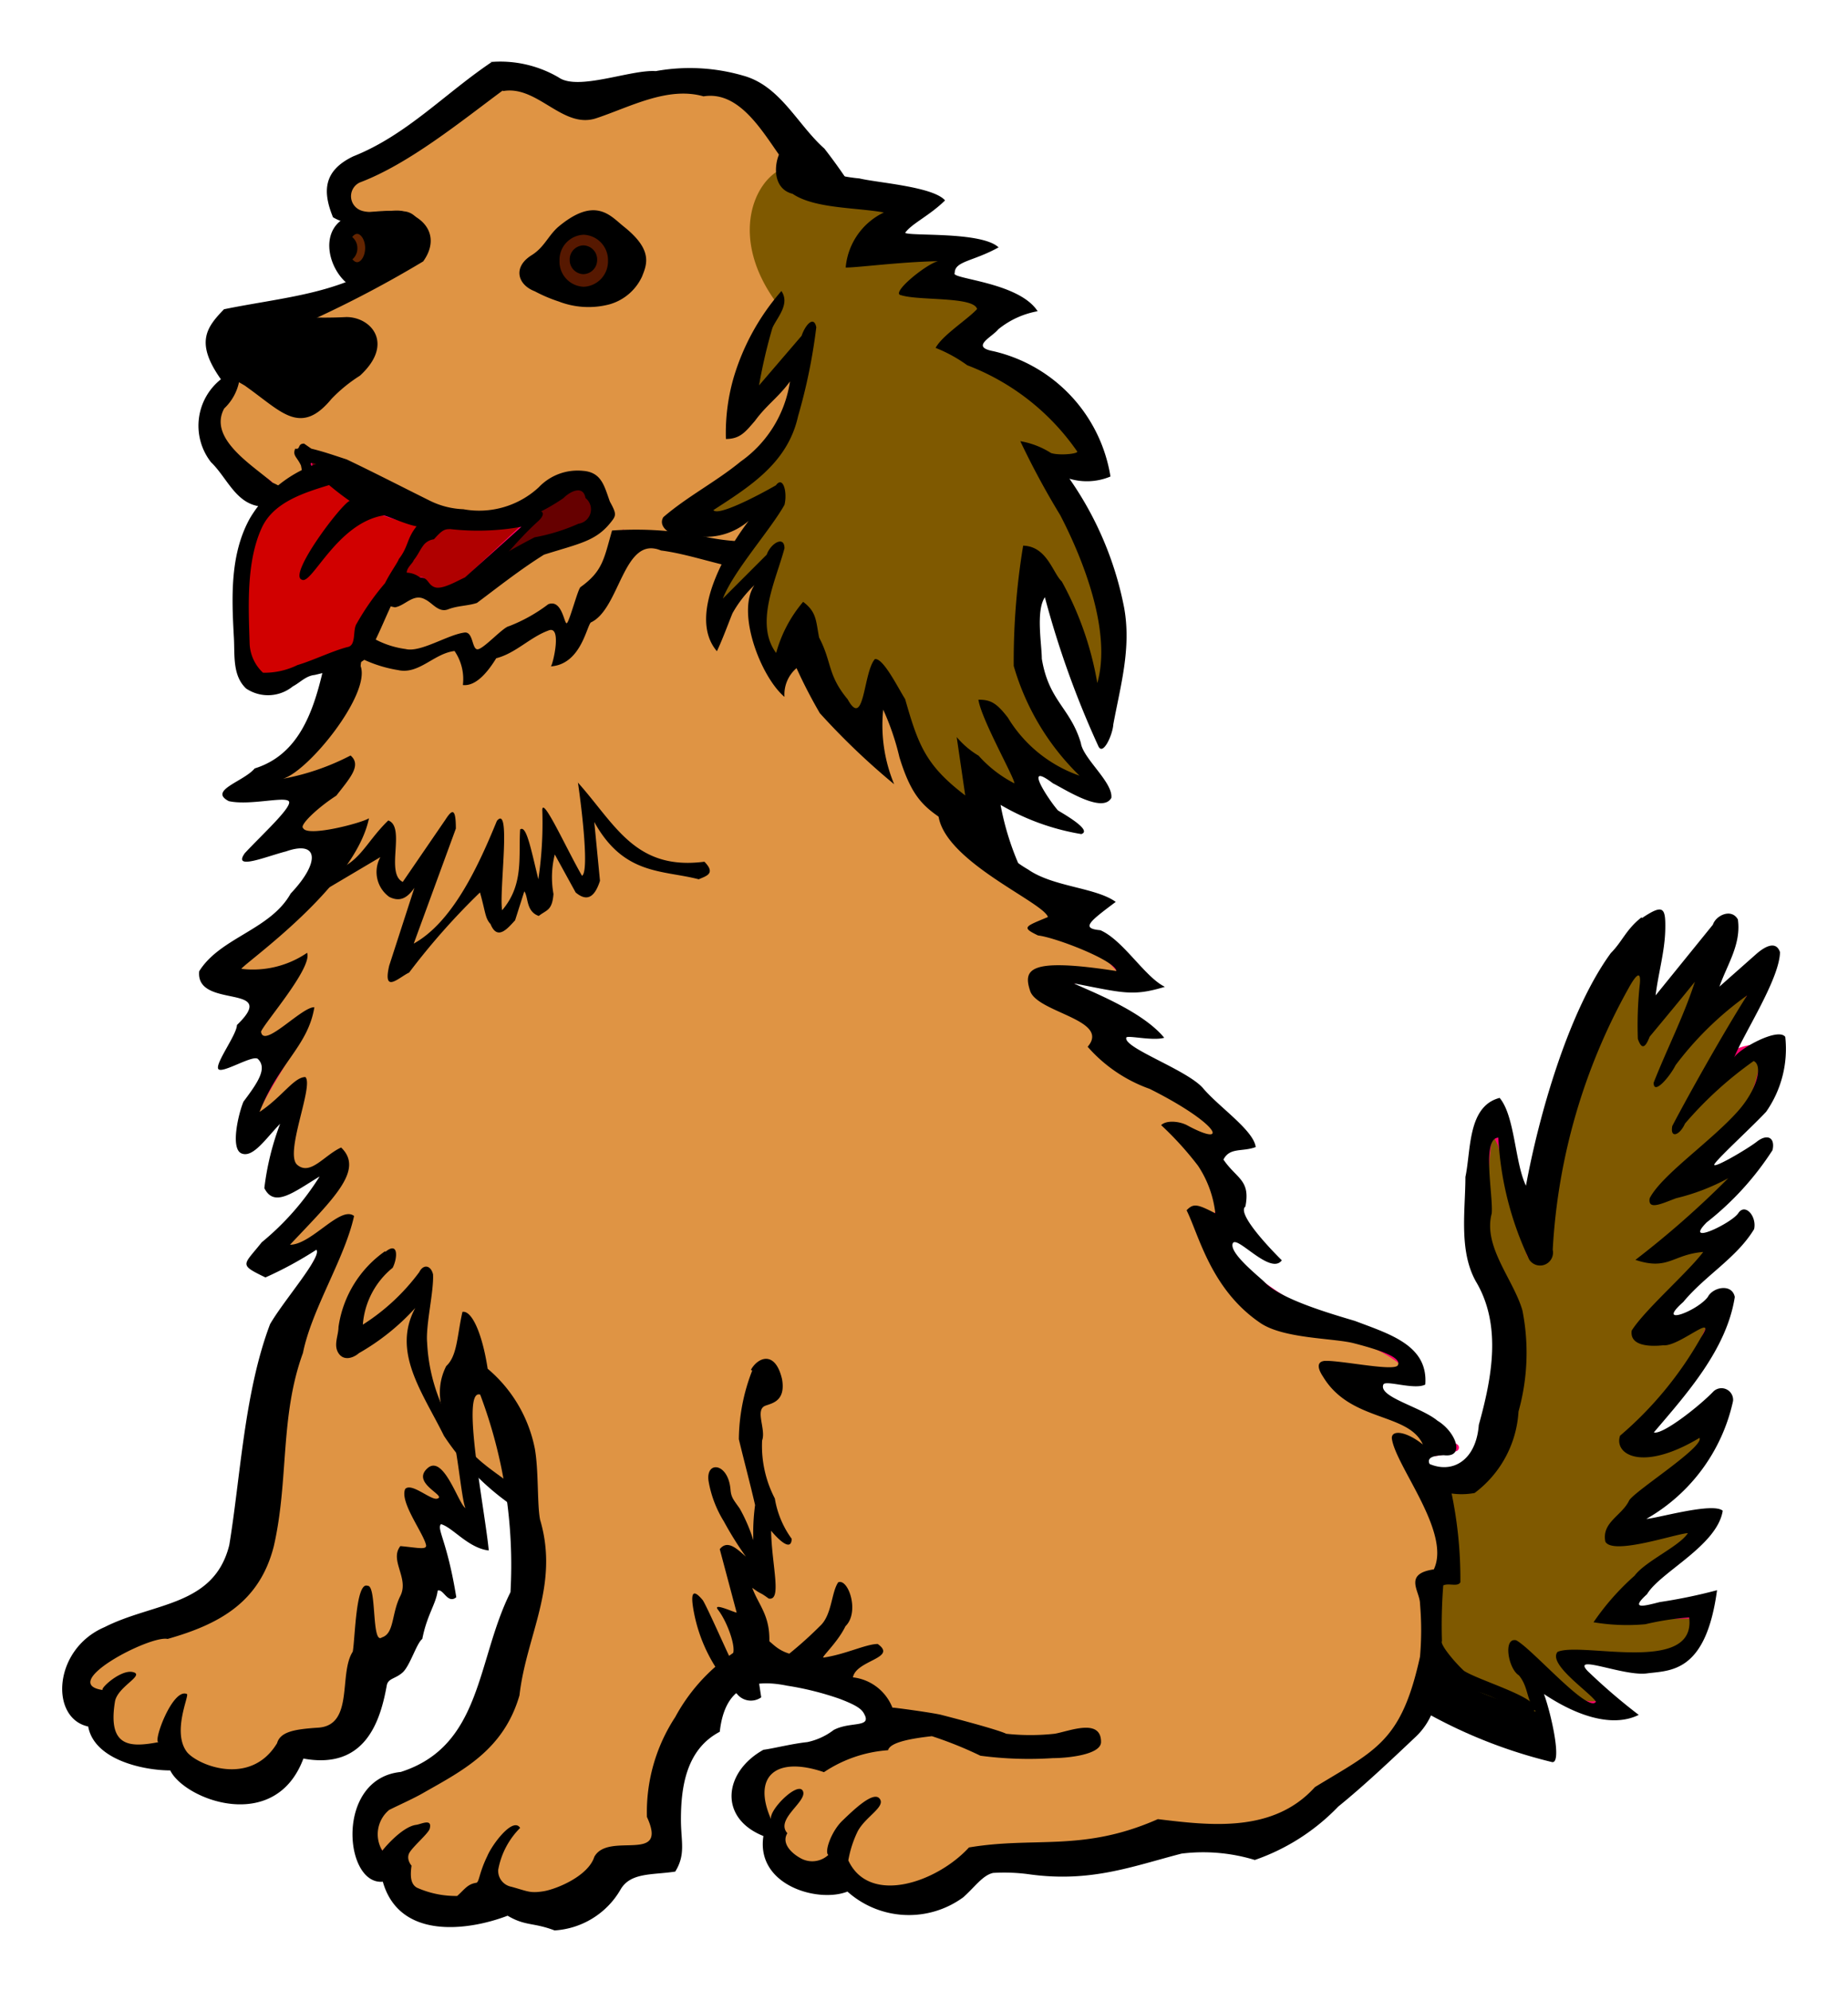 <svg id="svg2" xmlns="http://www.w3.org/2000/svg" xmlns:xlink="http://www.w3.org/1999/xlink" viewBox="0 0 84.24 90.71"><defs><style>.cls-1{fill:none;}.cls-2,.cls-8{fill:#7f5900;}.cls-10,.cls-11,.cls-2,.cls-3,.cls-4,.cls-5{stroke:#ff006d;}.cls-11,.cls-12,.cls-13,.cls-2,.cls-3,.cls-5{stroke-linejoin:round;}.cls-10,.cls-11,.cls-2,.cls-3,.cls-4,.cls-5,.cls-7{stroke-width:0.35px;}.cls-3,.cls-4{fill:#df9444;}.cls-5{fill:#600;}.cls-12,.cls-13,.cls-6,.cls-7{stroke:#000;}.cls-6{stroke-width:0.29px;}.cls-9{fill:url(#pattern5896);}.cls-10{fill:#d10000;}.cls-11{fill:#b00000;}.cls-12{fill:#561800;}.cls-12,.cls-13{stroke-linecap:round;stroke-width:0.71px;}.cls-13{fill:#642501;}.cls-14{fill:url(#pattern6080);}.cls-15{fill:url(#pattern6341);}</style><pattern id="pattern5896" data-name="pattern5896" width="84.24" height="90.71" patternTransform="matrix(0.5, -0.21, -0.35, -0.82, 100.43, 554.21)" patternUnits="userSpaceOnUse" viewBox="0 0 84.24 90.71"><rect class="cls-1" width="84.24" height="90.71"/></pattern><pattern id="pattern6080" data-name="pattern6080" width="84.24" height="90.71" patternTransform="matrix(0.74, 0, 0, -0.88, 62.82, 597.09)" patternUnits="userSpaceOnUse" viewBox="0 0 84.24 90.71"><rect class="cls-1" width="84.24" height="90.71"/></pattern><pattern id="pattern6341" data-name="pattern6341" width="84.24" height="90.71" patternTransform="matrix(2.34, 0, 0, -2.3, 72.06, 653.24)" patternUnits="userSpaceOnUse" viewBox="0 0 84.24 90.71"><rect class="cls-1" width="84.24" height="90.71"/></pattern></defs><title>dog-06</title><g id="layer1"><path id="path4180-7" class="cls-2" d="M63.41,76c-.2.33,5.4,3.43,6.59,3,.5-.52.29-1.64-.61-3.33,1.87,1,2.34,2.39,3.69,1.93l-1.76-2.11c1.76-.16,6.06.91,6.06-1.93,0,0-4.45.07-3.95.17a23.5,23.5,0,0,0,4.21-4.48l-3.86.62c2-2,4.27-3,4.57-6-1.17,1.2-3.2,2.58-4.13,1.67,1.73-1.49,3.64-4.11,4-6a14.38,14.38,0,0,1-3.52,1c1.62-1.88,3.27-2.83,4.4-4.48-1.09.77-2.08.28-3.6,1,1.54-1.35,2.33-1.52,4.21-4.21L76,54.06c1.63-1.52,4.17-2.45,4.48-6.33-1.59,0-2.42.72-3.77,3.07,1.26-2.09,2.48-3.37,3.6-6.85a12.4,12.4,0,0,0-4.48,4.92c1.13-2.44,2.36-4.11,2.37-5.88l-2.9,3.51-.53-3.78a32.06,32.06,0,0,0-5,14.41l-1.32-5c-.56-1.15-.64-1.54-1,4.75.39,2.2,1.72,2.74,1.06,7.46-.54,1.29-.41,2.14-2.2,3.43-2.2.13-3.45-1.64-5.18-2.46Z"/><path id="path4180" d="M74.82,41.8c-.7.55-.87,1.1-1.39,1.62-1.93,2.64-3.28,7.39-3.87,10.6-.51-1.05-.5-3.17-1.2-4-1.47.38-1.3,2.4-1.56,3.6,0,1.51-.31,3.34.47,4.75,1.2,2,.74,4.39.14,6.55-.15,2-1.78,2.52-3.09,1.18a10.06,10.06,0,0,0-2.59-1.58c-.63,0-.51.8-.36,1.21L63.53,75.9c0-.93-.26,1.63.5,1.55a22.68,22.68,0,0,0,6.68,2.82c.54.21,0-2.2-.33-3.09,1.79,1.19,3.3,1.46,4.32.95a26.93,26.93,0,0,1-2.33-2c-.75-.8,1.64.25,2.7.11s2.69,0,3.2-3.79a24,24,0,0,1-2.61.54c-.68.17-1.4.38-.58-.36.59-1,3.19-2.2,3.45-3.8-.45-.4-3,.35-3.48.37A8.19,8.19,0,0,0,79,63.83a.53.53,0,0,0-.89-.44c-.65.68-2.34,2-2.72,1.87,1.49-1.75,3.32-3.78,3.69-6.17-.13-.63-1-.45-1.23,0-.49.65-2.41,1.37-1.12.23,1-1.21,2.43-2,3.23-3.32.13-.59-.41-1.2-.72-.73s-2.53,1.52-1.44.42a13.39,13.39,0,0,0,3-3.29c.13-.59-.25-.75-.71-.39s-2.18,1.36-1.92,1,1.77-1.74,2.34-2.36a5,5,0,0,0,.87-3.41c-.33-.45-2.13.56-2.33.94.45-1.11,2.07-3.58,2.09-4.8-.19-.56-.73-.23-1.11.11l-1.65,1.46c.35-1,1-1.93.84-3.06-.29-.52-1-.19-1.14.24l-2.61,3.22c.12-1,.42-2,.44-3s-.08-1.18-1.05-.53Zm-.08,3.13a17.45,17.45,0,0,0-.08,2.4c.19.55.36.36.54-.1.69-.83,1.38-1.66,2.06-2.5-.51,1.58-1.28,3.07-1.88,4.6,0,.59.74-.28,1-.8a14.94,14.94,0,0,1,3.26-3.18c-1.1,1.74-2.65,4.5-3.41,5.95-.11.59.34.43.58-.11a17.11,17.11,0,0,1,3.13-2.85c.43.2.16,1.31-.74,2.31-1.25,1.39-3.44,2.87-4,3.94-.1.58.58.23,1.21,0a9.67,9.67,0,0,0,2.37-.91,42.48,42.48,0,0,1-4.23,3.72c1.5.5,1.69-.25,3.09-.36-.69.92-2.65,2.62-3.26,3.58-.11.77,1,.72,1.44.67.72.08,2.52-1.59,1.71-.34a16.58,16.58,0,0,1-3.68,4.46c-.29.85,1,1.67,3.62.1.22.41-2.88,2.37-3.2,2.84-.33.71-1.27,1-1.09,1.89.35.63,3.23-.37,3.76-.39-.38.6-1.93,1.27-2.43,1.94a11.41,11.41,0,0,0-1.87,2.12A9.23,9.23,0,0,0,75,74a12.89,12.89,0,0,1,2-.31c.33,2.63-4.92,1.09-6,1.57-.46.56,1.48,1.84,1.75,2.27-.34.56-2.93-2.44-3.64-2.8-.6-.13-.36,1.3.13,1.6.45.55.32,1.1.77,1.65a21.17,21.17,0,0,1-5.43-2.37l-2-9.39c1.37.91,2.88,2.13,4.64,1.8a5,5,0,0,0,2-3.71,9.94,9.94,0,0,0,.18-4.6C69,58.3,67.59,56.8,68,55.28c.07-.83-.47-3.42.3-3.45a14.66,14.66,0,0,0,1.41,5.56.59.59,0,0,0,1.07-.45A27.48,27.48,0,0,1,74.25,45c.37-.67.58-.79.49-.07Z"/><path id="path4178-8" class="cls-3" d="M15.82,28.64c-.66,2.6-1.62,5.37-4,6.94,2.34.28,1.79.36,3.51,0-2.63,1.87-2.58,2.11-3.16,3.07,1.93-.37,2.29-.21,3.69-.79-2.49,3.63-3.73,4.87-6,6.32.15.56,1.67.76,3.34.44l-1.32,1c-1,1.46-.93,1.91-.09,2L13.71,47c-1.42,2.42-2.06,3.22-2.46,4.74l2.2-1.41c-1.07,3.05-1.13,3.3-.79,3.78,1.07-.62,1.27-.43,2.63-1.23.48.62-.07.7-.52,1.32a24.91,24.91,0,0,1-3.17,3.38A9.17,9.17,0,0,0,15.29,56l-2,3.65a26.47,26.47,0,0,0-1.4,8.6A5.54,5.54,0,0,1,9,73.09L5.19,74.58c-2.87,2.18-1.59,2.65-.61,3.25,0,1.21.72,2.61,3,1.67,2.59,3.09,6.26,1.3,5.89,0,4.51.3,3-2.45,3.34-4.13,1.05.44,2-.4,2.55-4.39l.7,1a13.14,13.14,0,0,0-.7-3.51,4.53,4.53,0,0,1,2.28,1.41,11.47,11.47,0,0,1-.35-3.17L23.46,68c.63,2.41,1.15,2.82.53,4.57a22.57,22.57,0,0,0-2,5.62c-.31,1.38-2.42,2.54-4.57,3.69-2,1.41,0,2.58.79,3.34.9,2.75,3.09,1.66,4.4,1,3.28,1.25,4.61.38,5.09-1.4,1.81.17,3.2-.08,2.46-2.46.2-1.63,0-3.43,1.76-4.39,0-1.48,1.24-1.47,2.9-2,1.53.69,2.23.13,3,.35,2.39,1,1.7.88,2.46,1.67-.26.61-.14.91-.61,1.31,0,0-1.43.94-2,.8-5.15-1.27-3.32,2.94-2.55,3.16.6,1.35,1.33,2.78,3.07,1.84.88.53,1.66,1.43,2.35,1.55,1.66.29,2.85-1,4-1.9a34.25,34.25,0,0,0,9.22-1.14c5.54.64,5.76-.64,8-2.55a7,7,0,0,0,3.42-5.8c.21-1.69-.09-3.22.88-3.6,0-1.11-.91-4-.26-2.63.27,1.27-.84-1.3-1.93-3.25,1.29.1.55.73,2.46.17a39,39,0,0,1-4.31-2.55c.28-.93,1.19-.58,2.55-.7C63,60.46,58.68,60.78,54.91,56l1.14-1.23-1.14-2.38,1.41-.61a27,27,0,0,0-6.24-4.31c.69-1-.53-1.56.62-1.22a8.43,8.43,0,0,0-3.17-1.06c1.11-.63,1.88-.71,4-.53-1.37-1.49-1.81-2.09-3.86-2.46.5-.48,0-.18,1.67-1C47,40.51,45,41,43.32,36.1c-.59-3.65-2.41-6.09-4.13-8.61l-8.43-6.85Z"/><path id="path4178" d="M30.84,20c-3.11,1.41-6.08,3.23-9.15,4.79C19.56,26,17.22,27,15.2,28.4c-.6,2.42-.85,5.76-3.59,6.61-.5.6-2.13,1-1.18,1.49.93.21,2.51-.22,2.73,0s-1.22,1.53-2,2.37c-.58.81,1,.14,1.88-.08,1.48-.52,1.57.49.21,1.92-.93,1.66-3.21,2-4.17,3.54-.18,1.76,3.72.52,1.72,2.45,0,.43-1,1.75-.85,2s1.59-.67,1.81-.45c.43.43,0,1.06-.66,1.94-.21.48-.62,2.14-.09,2.36s1.12-.7,1.76-1.35a12.39,12.39,0,0,0-.72,2.93c.45.91,1.33.19,2.52-.53a12.38,12.38,0,0,1-2.64,3c-.84,1.06-1.07,1,.17,1.6a17.08,17.08,0,0,0,2.32-1.26c.28.3-1.49,2.31-2.11,3.39-1.18,3.12-1.35,7-1.86,10.07C9.75,73.19,7,73,4.77,74.13c-2.35,1-2.51,4.15-.75,4.53.28,1.53,2.54,2,3.74,2,.66,1.34,4.78,2.91,6.07-.54,2.83.52,3.51-1.72,3.8-3.33.06-.33.38-.29.72-.59s.64-1.34.9-1.53c.21-1.09.63-1.6.7-2.2.26-.11.45.63.85.3-.42-2.59-.9-3.09-.7-3.33.53.14,1.24,1.09,2.18,1.2-.17-1.81-1.29-7.41-.39-7.1a22,22,0,0,1,1.38,9c-1.55,3.09-1.28,7-5,8.19-3,.3-2.59,5.17-.82,5,.76,2.67,3.91,2.23,5.69,1.55.81.48,1.17.3,2.14.67a3.74,3.74,0,0,0,3-1.85c.45-.8,1.44-.67,2.5-.83.49-.79.26-1.37.26-2.37,0-1.48.24-3.2,1.77-4,.23-2.07,1.45-2.43,3.07-2.1a13.5,13.5,0,0,1,2.4.6c.73.28,1,.45,1.12.7.34.63-.66.32-1.4.72a3,3,0,0,1-1.2.55c-.68.07-1.59.3-2,.35-1.8,1-2.07,3.1,0,3.93-.35,2.25,2.5,3.06,3.83,2.53a4.2,4.2,0,0,0,5.28.26c.54-.48.88-1,1.36-1.11a8.39,8.39,0,0,1,1.7.07c2.77.37,4.65-.37,6.89-.95a8.07,8.07,0,0,1,3.34.29A9.62,9.62,0,0,0,61,82.31c1.15-.93,2.39-2.1,3.5-3.15a3.11,3.11,0,0,0,1-2.55,2.82,2.82,0,0,0,1.88.47c1.56.49,2.44,1.52,2.59.74,0-.53-2.58-1.27-3.24-1.7-.48-.45-1.1-1.22-1-1.35a23.3,23.3,0,0,1,.06-2.54c.26-.12.65.08.78-.14a19.16,19.16,0,0,0-.41-4.1c0-.53-2.06-1.65-.34-1.69,1,.12.53-1.08-.29-1.57-.77-.64-2.71-1.08-2.47-1.65.09-.22,1.43.26,1.91,0,.14-1.79-1.63-2.3-3.21-2.9-1.25-.37-3.38-1-4.11-1.76-.24-.25-1.61-1.31-1.46-1.76s1.72,1.47,2.24.76c-1-1-2-2.19-1.66-2.45.24-1.22-.4-1.26-1-2.14.29-.57.86-.34,1.47-.57-.09-.76-1.68-1.83-2.39-2.67s-3.63-1.84-3.51-2.31c0-.14,1.2.16,1.73,0-1-1.22-3.35-2.11-4.13-2.48,2.27.44,2.7.6,4.16.16-.92-.45-1.89-2.12-2.94-2.58-.89-.08-.53-.37.7-1.29-.91-.66-2.86-.68-4-1.48-3.41-1.95-2.55-6.66-4.92-9.46a12.31,12.31,0,0,0-4-4.59c-2.3-1.81-4.49-3.78-6.85-5.48a.75.75,0,0,0-.26,0Zm-.08,1.92,7.87,6.39a21.17,21.17,0,0,1,4.14,8.78c.2,2.13,4.78,4,5,4.69-1.06.44-1.22.47-.45.84.76.08,3.51,1.13,3.57,1.62-4-.62-4.26-.08-3.93.91s3.68,1.31,2.62,2.54a6.78,6.78,0,0,0,2.83,1.92c3.23,1.62,3.64,2.71,1.69,1.65-.33-.17-.92-.24-1.17,0a14.83,14.83,0,0,1,1.68,1.85,4.88,4.88,0,0,1,.79,2.17c-.83-.43-1-.46-1.31-.14.57,1.15,1.11,3.61,3.37,5.14,1.07.72,3.35.68,4.26.92,1.55.4,2.15.71,2,1S61.26,62,60.45,62c-.37,0-.46.24-.14.72,1.25,2.08,3.89,1.62,4.55,3.09-.82-.65-1.47-.66-1.41-.25.19,1.26,2.71,4.27,1.91,5.94-1.41.21-.63,1-.63,1.56a14,14,0,0,1,0,2.42c-.85,3.87-2,4.24-4.79,5.94-1.91,2.12-4.83,1.74-7.16,1.46-3.42,1.51-5.58.78-8.61,1.29-1.47,1.6-4.54,2.65-5.5.59a4.92,4.92,0,0,1,.43-1.33c.36-.67,1.28-1.11,1-1.48s-1.18.5-1.7,1-.83,1.44-.64,1.56a1.08,1.08,0,0,1-1.3.13c-.34-.19-.86-.64-.57-1.12-.57-.64.93-1.45.71-1.92s-1.58.88-1.45,1.29c-.88-2,.25-2.89,2.41-2.15a6,6,0,0,1,2.92-1c.08-.28.64-.49,2-.64a17.53,17.53,0,0,1,2.21.89A16.8,16.8,0,0,0,48,80.1c.64,0,2.2-.15,2.19-.74,0-1.11-1.49-.47-2.12-.37a10.19,10.19,0,0,1-2.2,0c-.46-.22-2.88-.84-3-.87-.5-.11-2.21-.34-2.19-.32a2.2,2.2,0,0,0-1.8-1.38c.15-.79,2.05-.87,1.13-1.52-.53,0-1.46.47-2.47.62-.13,0,.64-.68,1-1.43.66-.64.13-2.19-.33-2-.32.46-.28,1.5-.84,2a17.71,17.71,0,0,1-1.39,1.25c-1-.3-.93-1.1-1.74-.52a8.3,8.3,0,0,0-3.46,3.41,7.89,7.89,0,0,0-1.29,4.55c1,2.17-1.76.64-2.4,1.82-.28.88-1.74,1.48-2.34,1.57s-.68,0-1.44-.21a.74.74,0,0,1-.6-.77,3.61,3.61,0,0,1,1-1.91c-.32-.52-1.27.74-1.5,1.29-.38.78-.36,1.18-.5,1.21-.4.06-.53.3-.87.6A4.36,4.36,0,0,1,19,86c-.22-.13-.33-.39-.24-1,0,0-.27-.3-.09-.6s.87-.88.92-1.09c.12-.48-.39-.2-.62-.17-.7.09-1.63,1.27-1.54,1.18a1.44,1.44,0,0,1,.31-1.86c.5-.25,1.14-.53,1.6-.8,1.76-1,3.62-1.94,4.34-4.42.31-2.74,1.83-5,.94-8-.14-.71-.06-2.22-.24-3.24a6.37,6.37,0,0,0-2.15-3.64c-.25-1.63-.73-2.67-1.15-2.59-.25,1.1-.23,2-.74,2.47-.62,1.23-.12,2.38.37,3.55.17.56.41,3.2.56,2.92-.28.13-1-2.51-1.78-1.82s.93,1.27.43,1.39c-.29.07-1.17-.75-1.45-.44-.26.59.83,2,.95,2.55.05.24-.39.12-1.17.05-.51.65.41,1.46,0,2.27s-.27,1.71-.84,1.89c-.48.36-.23-2.38-.65-2.35-.54-.22-.57,2.39-.68,3-.65,1,.06,3.32-1.54,3.46-1.1.07-1.76.18-1.91.71-1.21,2-3.63,1-4.11.4-.69-.91.12-2.58,0-2.64-.66-.3-1.59,2.27-1.28,2.19-1.23.23-2.35.3-2-1.84.11-.69,1.39-1.21.82-1.35S4.48,77,4.7,77c-2.11-.29,2.14-2.51,2.94-2.33C10,74,11.83,73,12.48,70.45c.69-3,.27-5.91,1.33-8.81.4-2,1.91-4.31,2.33-6.24-.62-.49-1.94,1.31-2.92,1.31,2-2.12,3.39-3.41,2.33-4.43-.77.35-1.4,1.3-2,.79s.77-3.62.37-4c-.52,0-1.06.91-2.09,1.59.89-2.25,2.21-3,2.5-4.77C13.76,45.86,12,47.81,11.9,47c.16-.41,2.35-2.91,2.1-3.59a4.38,4.38,0,0,1-3,.73c.24-.33,5.18-3.78,5.82-6.86-.31.21-2.81.87-3,.45-.19-.12.64-.92,1.51-1.48.64-.82,1.16-1.39.65-1.83a11,11,0,0,1-3.08,1.06c1.19-.36,4-3.86,3.54-5.13.09-1.49,2-1.59,3-2.39l11.3-6.05Z"/><path id="path4168-0" class="cls-4" d="M28.38,24.77c2.93-.23,6.49,1.73,8.79-.7,0,0,3.64-5.88,3.51-9.14C40.57,12.08,37,7.2,37,7.2,35.41,6,35.12,3.71,32.07,3.78c-1.76-.69-4.95.52-5.62.61S25.92,3.64,23,3.6c-2.27,1.66-4.63,3.39-6.41,4-1.13.48-1,1.09-.79,2,.51.5,3.1.58,3.25,1.32-.34.6-2.07,1.8-4.28,2.63a41.32,41.32,0,0,1-4.68,1.15c-.17.47-.14-.15.53,2-.23.24-.24.82-.38,1-1.27,1.93.27,2.71,1.26,4,2,.44,1.53,3.45,2.54,5a6.44,6.44,0,0,0,4.75,3.34c1-.53,2.29-1.07,2.91.05,1-.26,2.33-1.76,3.23-2.11.62-.25.47,1,1.15.48a14.24,14.24,0,0,0,2.28-3.78Z"/><path id="path4172-3" class="cls-5" d="M14,20.86c1.16-.13,1.26.34,1.66.65l4.23,2.11c1.89.36,3.61.69,5.2-1.19,1.39-1.11,1.68-.41,2.25.92-.14,1.1-1.65,1.33-2.73,1.39A35.91,35.91,0,0,0,21.46,27l-1.24.24A1.52,1.52,0,0,0,18,27.1c-2.79-.79-3.5-3.49-4-6.24Z"/><path id="path4172" d="M13.45,20.46c-.12.3.1.37.27.75.37,1.91.64,4.08,2.18,5.4A4.59,4.59,0,0,0,18,27.67c.47-.07.85-.66,1.38-.36.34.16.61.62,1.05.45s.88-.15,1.31-.29c1-.75,2-1.54,3.06-2.2,1.59-.5,2.33-.61,3-1.42.29-.36.33-.4,0-1-.26-.72-.38-1.34-1.24-1.4a2.44,2.44,0,0,0-2,.75,4,4,0,0,1-3.44,1,3.74,3.74,0,0,1-1.51-.38c-1.27-.63-2.53-1.28-3.81-1.89-.59-.19-1-.34-1.61-.49l-.33-.23c-.31,0-.15.29-.4.23Zm1.15.78c.77.24,1.74,1.28,2.46,1.62.89.43,1.8.69,2.69,1.11a6.78,6.78,0,0,0,4.58-.51,8.76,8.76,0,0,0,1.36-.77c.27-.28.89-.62,1,0a.66.66,0,0,1-.32,1.17,8.75,8.75,0,0,1-2,.62,27.6,27.6,0,0,0-3.18,1.91l-1,.2a1.62,1.62,0,0,0-1.73-.42,1.42,1.42,0,0,1-1.69.09c-1.15-.73-1.51-2.38-1.76-3.66-.06-.26-.69-1-.75-1.26-.23-.37,0-.25.29-.14Z"/><path id="path4258" d="M34.29,62.44a8.8,8.8,0,0,0-.61,3.13c.24,1,.51,2,.74,3a9.48,9.48,0,0,0-.08,1.6,7.49,7.49,0,0,0-.62-1.44c-.28-.4-.39-.5-.42-.86-.1-1.24-1.14-1.33-1-.39A5.13,5.13,0,0,0,33,69.32a15.25,15.25,0,0,0,1,1.6c-.42-.37-.84-.78-1.19-.34l.77,2.89c-.1,0-1.12-.48-.85-.13.49.63,1,2.16.51,2.11-.16-.32-1-2.22-1.2-2.54-.47-.57-.55-.3-.44.37a7.17,7.17,0,0,0,2,3.9.81.81,0,0,0,1.1.15l-.34-2.23a1,1,0,0,0,.69,0c.14-1.44-.45-1.91-.76-2.76.46.34.29.15.75.49.62.12.14-1.5.11-3.09,0,0,.91,1.13.94.37a4.32,4.32,0,0,1-.77-1.84,5.19,5.19,0,0,1-.58-2.64c.19-.51-.35-1.41.16-1.59.3-.11.92-.21.75-1.2-.31-1.34-1.11-1-1.42-.43Z"/><path id="path4263" d="M17.56,57a5.09,5.09,0,0,0-2.13,3.46c0,.39-.24.82,0,1.19s.68.22.93,0a10.45,10.45,0,0,0,2.57-2.06c-1.08,2,.32,3.83,1.31,5.83a11.73,11.73,0,0,0,2.86,3c.2.31.82.51,1,.26L24,68.25c-.7-.78-2.12-1.47-2.72-2.35a8.14,8.14,0,0,1-1.81-4.73c-.07-.8.31-2.32.27-3.11-.1-.42-.44-.48-.63-.1a9.6,9.6,0,0,1-2.57,2.39,3.69,3.69,0,0,1,1.36-2.59c.22-.43.28-1.23-.34-.72Z"/><path id="path4268" d="M26.34,35.62c.21,1.43.51,4.11.19,4.28-.7-1.21-1.79-3.63-1.81-3a17.38,17.38,0,0,1-.18,3.16c-.35-1.44-.55-2.48-.83-2.27-.08,1.24.18,2.51-.82,3.68-.15-.83.43-4.88-.24-4.07-.82,2-2,4.6-3.79,5.59l1.92-5.24c0-1-.19-.85-.48-.4l-1.94,2.83c-.81-.39.15-2.5-.66-2.8-1.09,1.05-1.32,2.07-2.78,2.37l-.45,1,2.87-1.7a1.4,1.4,0,0,0,.4,1.81c.53.27.86,0,1.15-.41L17.74,44c-.3,1.31.44.53.91.31a31.44,31.44,0,0,1,3.23-3.65c.26.92.23,1.17.48,1.44.32.79.8.17,1.12-.17l.42-1.32c.19.25.07.92.66,1.12.35-.28.61-.23.67-1a4.24,4.24,0,0,1,.06-1.8l.95,1.73c.44.37.83.34,1.11-.53l-.26-2.68c1.35,2.44,3.11,2.18,4.76,2.61.35-.15.79-.26.26-.8-3.16.41-4.06-1.7-5.77-3.61Z"/><path id="path4273" class="cls-6" d="M11.43,17.57c-.5-.35-1.28-.6-1.42-1.26-.25-1.19.06-2.22,1.53-2l2.25.28a19.39,19.39,0,0,0,2,0c1,0,2,1.05.53,2.41A7,7,0,0,0,15,18.08c-1.28,1.55-2,.64-3.59-.51Z"/><path id="path4168" d="M22.41,2.83c-2.13,1.43-3.88,3.33-6.3,4.29-1.34.64-1.43,1.56-.93,2.78a2.31,2.31,0,0,0,1.85.21c.51-.17,1.61.33,1.57.76a3.09,3.09,0,0,1-1.39,1.29c-2.12,1.27-4.51,1.42-7,1.93-.79.82-1.33,1.51-.14,3.19a2.7,2.7,0,0,0-.45,3.78c.71.68,1.1,1.82,2.16,2,1.14,1.05,1,2.84,1.87,4.05a6,6,0,0,0,4.5,3.42c.95.21,1.63-.76,2.57-.87a2.26,2.26,0,0,1,.38,1.55c.62.07,1.17-.65,1.52-1.22.89-.23,1.53-.95,2.37-1.26.66-.29.2,1.6.12,1.63,1.35-.09,1.62-1.78,1.82-2,1.34-.61,1.48-4,3.2-3.28,2.38.3,5.29,1.92,7.32.21,1-.85,1.37-2.17,2-3.25,1.25-2.64,2.78-5.62,1.83-8.6a24.65,24.65,0,0,0-3.7-6.67c-1.23-1.09-2-2.85-3.69-3.32a8.73,8.73,0,0,0-4-.21c-1.13-.08-3.54.91-4.42.29a5.27,5.27,0,0,0-3.16-.7Zm.52,1.32c1.57-.28,2.72,1.74,4.24,1.24s3.26-1.47,4.9-1c1.66-.27,2.72,1.67,3.57,2.84.42.56,1,.8.9.92,1.44,2.16,3,4.43,3.38,7-.19,2.87-1.64,5.48-3,8-.78,1.74-3,1.64-4.56,1.35a15.55,15.55,0,0,0-4.46-.33c-.37,1.29-.42,1.85-1.44,2.58-.12.1-.5,1.56-.62,1.64s-.21-1.11-.85-.86a7.29,7.29,0,0,1-1.79,1c-.27.05-1.12,1-1.41,1.05s-.2-.82-.62-.76c-.77.1-2,.92-2.68.75a4.12,4.12,0,0,1-3.37-2.79c-1.05-1.48-.8-4-2.7-4.79-.88-.78-2.95-2-2.2-3.38a2.31,2.31,0,0,0,.48-2.72c-.15-.42-.17-1.07.37-1.3a6.63,6.63,0,0,1,3.13,0,51.41,51.41,0,0,0,5.09-2.68c.68-.94.33-1.89-.88-2.27-.37-.16-1.47.17-2-.07a.69.69,0,0,1,0-1.26c2.23-.84,4.63-2.8,6.51-4.19Z"/><path id="path4275" class="cls-6" d="M24.31,11.75c.61-.38.79-.92,1.24-1.31,1.6-1.33,2.18-.49,2.8,0,1.25,1,1,1.56.78,2.11a2.19,2.19,0,0,1-1.4,1.18,3.62,3.62,0,0,1-2.21-.13,6.62,6.62,0,0,1-1.08-.46C23.77,12.89,23.53,12.24,24.31,11.75Z"/><path id="path4277" class="cls-7" d="M18.34,9.8A7.67,7.67,0,0,0,16,10c-1.21.44-.92,2-.12,2.73s2.39-.43,2.85-1C19.38,11,19.11,9.8,18.34,9.8Z"/><path id="path4170-9" class="cls-8" d="M35.76,7.73a10.37,10.37,0,0,0,5.8,1.58c-1.11.79-2.38,1.81-1.76,2.2,1-.39,2-1.11,3.61-.18l-.88,1.49a6.08,6.08,0,0,1,2.81.79l-2,1.85a20.24,20.24,0,0,1,4,2.19,8.54,8.54,0,0,1,2.21,2.45c.08.29.88,1.27-.36.89l-1.76.09c1.18,2.15,2.42,3.3,2.87,6.13a14.41,14.41,0,0,1-.24,5.2,25.42,25.42,0,0,0-2.89-6.52c-.08,1.41-.3,1.35-.53,4.15.41,2.15,2.06,3.81,2.8,5.47A6.47,6.47,0,0,1,45.51,33c.52,1.85,1.58,2.68,2.9,4.13-1.84-.55-2.27-.16-3.95-2l1,2.46a9.26,9.26,0,0,1-5.36-6.5c-1.07,1.3-.22,1.8-.26,2.89-1.47-1.63-3.14-2.45-3.25-5.44l-.88,2c-.76-1.28-2-1.3-.79-4.83l-2,2c-.87-1.21.92-3.22,2.29-5.1-2.16,1.6-2.44.84-4,1.14a16.12,16.12,0,0,0,4.31-4.12,12,12,0,0,0,1-3.69l-3,3c.6-1.88,0-1.64,1.85-5.18-2.13-2.94-1-5.49.26-6.06Z"/><path id="path4170" d="M35.62,6.83c-.34.51-.46,1.76.51,2,1,.68,2.91.62,4.16.85a3.08,3.08,0,0,0-1.74,2.51c.57,0,2.5-.26,4.21-.29-.53.12-2.21,1.48-1.68,1.55.83.26,3.31.05,3.46.63-.43.47-1.59,1.2-1.89,1.77a6.56,6.56,0,0,1,1.44.79,10.74,10.74,0,0,1,5,3.91c.16.12-.79.22-1.18.09a3.79,3.79,0,0,0-1.4-.54,36.68,36.68,0,0,0,1.82,3.37c1.07,2.06,2.35,5.33,1.69,7.65a14.68,14.68,0,0,0-1.62-4.63c-.41-.38-.67-1.6-1.76-1.63a32.33,32.33,0,0,0-.43,5.48,11.36,11.36,0,0,0,3,5,6.19,6.19,0,0,1-3.27-2.65c-.49-.63-.76-.82-1.34-.81.14.91,1.66,3.58,1.64,3.81a5.61,5.61,0,0,1-1.63-1.26,3.94,3.94,0,0,1-1-.85L44,36.24c-1.8-1.37-2.14-2.29-2.74-4.39-.32-.5-1-1.89-1.38-1.82-.53.6-.47,3.23-1.24,1.83-.93-1.12-.71-1.69-1.3-2.81-.15-.74-.1-1.16-.73-1.63a6.08,6.08,0,0,0-1.23,2.33c-1-1.35,0-3.33.38-4.77,0-.59-.62-.24-.81.29l-2,2c.49-1.26,2.16-3.11,2.81-4.27.14-.57-.06-1.34-.39-.89-.87.5-2.65,1.42-2.85,1.13,1.7-1.1,3.39-2.16,3.86-4.28a25.53,25.53,0,0,0,.83-4.05c-.11-.55-.5-.11-.67.39L34.6,17.56a23.59,23.59,0,0,1,.61-2.62c.2-.46.82-1.08.41-1.68a10.54,10.54,0,0,0-2.17,3.92A9.09,9.09,0,0,0,33.09,20c.66,0,.9-.34,1.32-.82.54-.74,1.06-1.06,1.6-1.8a5.44,5.44,0,0,1-2.25,3.65c-1.12.92-2.43,1.59-3.52,2.53-.31.49.53,1,1,.75a3,3,0,0,0,2.89-.58c-.82,1.06-2.88,4.26-1.45,5.94.27-.57.54-1.32.71-1.73a5.32,5.32,0,0,1,1-1.28c-.84,1.24.29,4.18,1.37,5.09a1.58,1.58,0,0,1,.55-1.31,22.93,22.93,0,0,0,1.06,2.05,32.49,32.49,0,0,0,3.39,3.24,7,7,0,0,1-.5-3.4A11.57,11.57,0,0,1,41,34.5c.68,2.21,1.34,2.41,2.89,3.42.83.35,2.89,1.76,2.53,1.42a12.59,12.59,0,0,1-.81-2.67A10.75,10.75,0,0,0,49.29,38c.5-.16-.67-.84-1.07-1.08-.45-.53-1.61-2.29-.22-1.23.5.24,2.26,1.4,2.66.66.08-.71-1.29-1.79-1.39-2.5-.48-1.61-1.46-1.9-1.78-3.84,0-.64-.28-2.18.14-2.8A42.39,42.39,0,0,0,50.07,34c.21.45.65-.52.68-1,.33-1.78.83-3.48.49-5.33a15.34,15.34,0,0,0-2.49-5.86,2.78,2.78,0,0,0,1.87-.1A7,7,0,0,0,45.28,16c-1.06-.2-.07-.63.23-1a3.94,3.94,0,0,1,1.79-.82c-.86-1.34-4-1.47-3.78-1.74,0-.55.83-.52,2-1.17-.78-.73-4-.5-4.26-.66.29-.42,1.11-.78,1.82-1.48-.55-.63-3.07-.8-3.9-1a7.73,7.73,0,0,1-3.6-1.28Z"/><path id="path4172-3-5" class="cls-9" d="M14.28,20.81c1.16-.13,1.26.34,1.66.64l4.22,2.11c1.9.36,3.62.7,5.2-1.19,1.4-1.11,1.68-.4,2.26.93-.14,1.09-1.66,1.32-2.74,1.38a35.26,35.26,0,0,0-3.1,2.24l-1.25.25A1.51,1.51,0,0,0,18.3,27C15.5,26.25,14.79,23.55,14.28,20.81Z"/><path id="path4174-8" class="cls-10" d="M14.93,21.64c-4.75,1.33-3.87,5.81-3.85,8.14s1.64,1.39,2.67.68l2.15-.53c.3,0,.59-1.54,1.11-2,1.3-1.17,1.64-3.14,3.42-4.41C18.28,24.05,16.59,23.07,14.93,21.64Z"/><path id="path4176-4" class="cls-11" d="M19.76,23.51c-.41.31-.21.25-1.61,2.8,0,.21-.88.8,1.06.16.39.85,1.27.45,2,.08l3.16-2.95c-1.73.27-3.22.55-4.62-.09Z"/><path id="path4174" d="M15.18,20.93A5.72,5.72,0,0,0,11.4,23.6c-.92,1.64-.84,3.6-.74,5.42.05.8-.08,1.75.56,2.35a1.79,1.79,0,0,0,2.13-.1c.33-.17.59-.48,1-.52l1.81-.44c-.23.09.63-.21.62-.51.5-.87.84-1.84,1.31-2.74.34,0,.71-.26,1-.12a1.51,1.51,0,0,0,1.61.17c.29-.12.6-.08.86-.24,1.09-1,1.89-2.16,3-3.15.28-.28.25-.46-.14-.48s-.82.09-1.13.12a8.54,8.54,0,0,1-2.47,0l-1.27-.19A7.67,7.67,0,0,1,16.41,22a8.9,8.9,0,0,1-1.23-1.07ZM15,22.1c.3.25.62.5.94.72-.38.14-2.83,3.38-2.18,3.59.45.26,1.6-2.59,3.74-2.93.32.09,1,.41,1.49.5-.45.55-.37.93-.81,1.49-.05.16-.38.6-.63,1.1a11.51,11.51,0,0,0-1.29,1.84c-.2.29,0,1-.42,1.07-.67.17-1.62.63-2.28.82a3.42,3.42,0,0,1-1.57.35,1.92,1.92,0,0,1-.61-1.31c-.05-1.67-.17-3.76.57-5.33C12.5,22.87,13.86,22.45,15,22.1Zm5.48,2A11.19,11.19,0,0,0,23.77,24l-2.58,2.31c-.32.14-1,.55-1.35.45s-.3-.46-.68-.44a1.06,1.06,0,0,0-.62-.23c0-.23.28-.43.32-.57.21-.26.26-.44.46-.7a.72.72,0,0,1,.46-.25c.31-.34.45-.48.73-.46Z"/><path id="path4344" class="cls-12" d="M28.07,11.88a1.51,1.51,0,0,1-1.46,1.54h0a1.5,1.5,0,0,1-1.46-1.54h0a1.5,1.5,0,0,1,1.46-1.54h0a1.51,1.51,0,0,1,1.46,1.54Z"/><path id="path4344-2" class="cls-13" d="M17,11.3c0,.55-.32,1-.72,1s-.73-.45-.73-1,.33-1,.73-1h0c.4,0,.72.45.72,1Z"/><path id="path4176-4-6" class="cls-14" d="M19.72,23.58c-.41.3-.21.25-1.61,2.8-.05.21-.88.8,1.06.16.39.85,1.27.45,2,.08l3-2.95c-1.74.27-3.1.55-4.5-.09Z"/><path id="path6082" class="cls-15" d="M15.61,55.78l-3.08,6.41-2,9.82a15.38,15.38,0,0,1-6.21,3,7.79,7.79,0,0,0-1,2.24c0,.62,2.06,2.29,2.06,2.29.9.43,1.73.82,2.16.32l2.36,1.61c1.29.23,2.55.22,3.6-1.86,1.48-.2,2.94-.45,3.73-3.73l2.11-3,.5-2-.62-2.11c.52-.5,1.5.24,2.48,1l-.37-3.23c.87.59,2,1.81,2.61,1.74-.69-2-.81-3.62-2.33-6.28l-1,2.8c-.3.26-1-1.45-1.49-2.23a15.47,15.47,0,0,1,.18-4C18.41,59.86,17,60.47,16,61.32a5.57,5.57,0,0,1,.37-2.23l1.24-1.74C16.81,57.4,16.2,57,15.61,55.78Z"/><path id="path4344-7" d="M27.22,11.84a.64.64,0,0,1-.62.65h0a.64.64,0,0,1-.63-.65h0a.64.64,0,0,1,.63-.66h0a.64.64,0,0,1,.62.66Z"/><path id="path4344-7-6" d="M16.29,11.31a.65.65,0,0,1-.63.66h0a.65.65,0,0,1-.62-.66h0a.65.65,0,0,1,.62-.66h0a.65.65,0,0,1,.63.66Z"/></g></svg>
